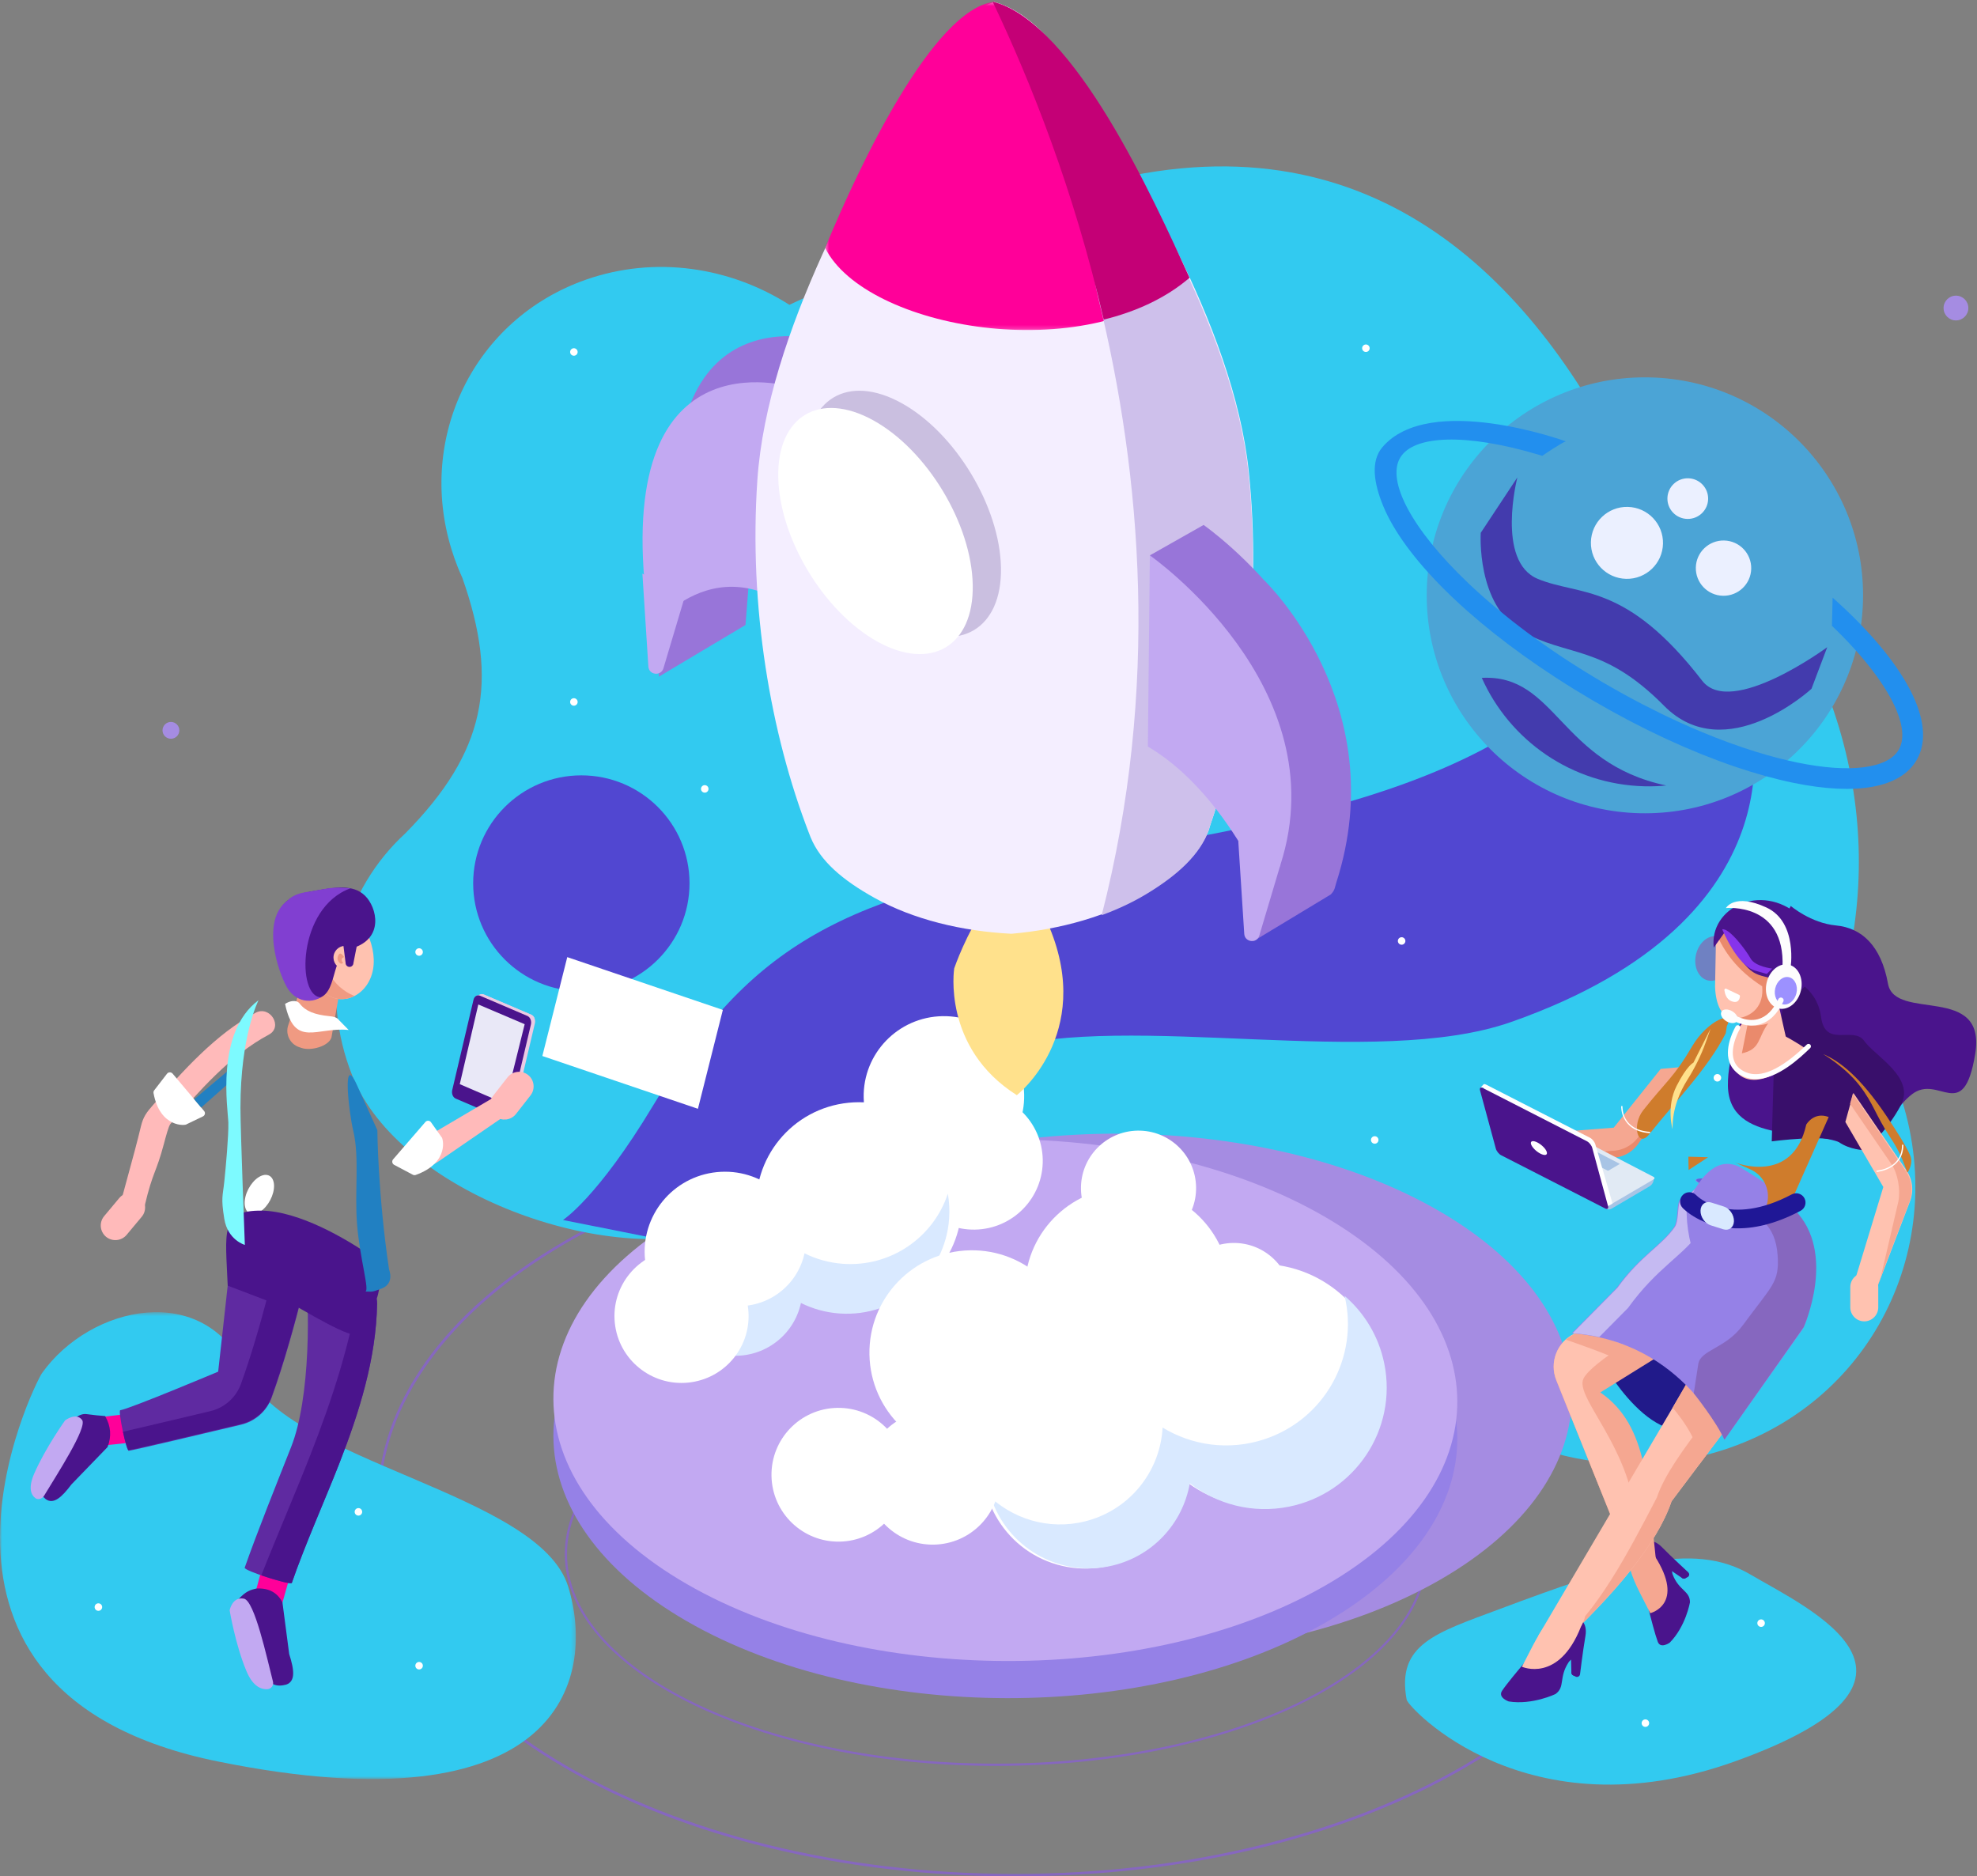 
<svg width="490px" height="465px" viewBox="0 0 490 465" version="1.1" xmlns="http://www.w3.org/2000/svg" xmlns:xlink="http://www.w3.org/1999/xlink">
    <rect x="0" y="0" width="490" height="465" fill="#808080" stroke="none"/>
    <defs>
        <polygon id="path-1" points="0 0.508 142.731 0.508 142.731 116.217 0 116.217"></polygon>
        <path d="M21.232,12.084 C-6.424,28.116 -6.283,54.193 21.547,70.326 L21.547,70.326 C49.378,86.46 94.359,86.542 122.015,70.509 L122.015,70.509 C149.672,54.476 149.53,28.4 121.7,12.266 L121.7,12.266 C107.727,4.166 89.434,0.112 71.177,0.112 L71.177,0.112 C53.072,0.113 35.003,4.1 21.232,12.084" id="path-3"></path>
        <polygon id="path-5" points="2.224 17.409 0.197 121.636 54.579 96.177 52.82 0.152"></polygon>
        <path d="M43.73,29.944 C79.616,30.647 78.55,6.039 78.55,6.039 L78.55,6.039 L0.425,0.199 C0.425,0.199 7.844,29.241 43.73,29.944" id="path-7"></path>
        <path d="M0.111,10.761 C0.276,19.807 6.843,30.714 14.779,35.121 L14.779,35.121 C22.715,39.529 29.014,35.768 28.849,26.721 L28.849,26.721 C28.684,17.674 22.117,6.768 14.182,2.36 L14.182,2.36 C11.927,1.109 9.806,0.516 7.927,0.516 L7.927,0.516 C3.189,0.516 -0.007,4.284 0.111,10.761" id="path-9"></path>
        <polygon id="path-11" points="0.514 0.449 90.636 0.449 90.636 81.794 0.514 81.794"></polygon>
        <path d="M0.051,21.629 C16.476,15.576 15.842,0.98 15.842,0.98 L15.842,0.98 L5.648,0.221 C4.085,7.305 2.235,14.444 0.051,21.629" id="path-13"></path>
        <path d="M0.255,44.172 C-0.334,69.11 19.402,89.805 44.337,90.397 L44.337,90.397 C69.272,90.988 89.964,71.251 90.552,46.314 L90.552,46.314 C91.141,21.377 71.405,0.682 46.47,0.09 L46.47,0.09 C46.104,0.081 45.742,0.077 45.379,0.077 L45.379,0.077 C20.935,0.078 0.835,19.601 0.255,44.172" id="path-15"></path>
        <path d="M13.846,5.477 C9.168,13.368 6.542,17.252 0.827,24.429 L0.827,24.429 C-2.098,28.1 5.493,33.98 8.414,30.313 L8.414,30.313 C14.528,22.634 22.984,14.155 27.444,5.417 L27.444,5.417 L27.721,3.64 C28.713,1.697 26.607,0.583 23.689,0.583 L23.689,0.583 C20.32,0.584 15.867,2.069 13.846,5.477" id="path-17"></path>
        <path d="M10.762,2.934 C9.923,4.733 6.995,10.304 5.973,12.244 L5.973,12.244 C4.906,13.245 0.107,18.177 0.522,25.573 L0.522,25.573 C0.77,30.01 2.954,33.336 4.938,35.477 L4.938,35.477 C5.019,41.032 5.117,46.015 5.219,47.04 L5.219,47.04 C5.219,47.04 15.924,55.459 30.186,47.487 L30.186,47.487 L36.535,30.4 L39.749,25.592 C40.545,25.133 43.304,25.94 43.304,25.94 L43.304,25.94 C43.98,21.265 48.687,20.054 42.241,12.29 L42.241,12.29 C41.265,11.116 25.862,3.084 17.541,1.326 L17.541,1.326 C15.596,0.916 14.357,0.404 13.399,0.404 L13.399,0.404 C12.369,0.404 11.665,0.995 10.762,2.934" id="path-19"></path>
        <path d="M2.254,13.528 C10.236,19.727 10.9,22.227 15.878,31.274 L15.878,31.274 C18.263,35.609 25.625,29.559 23.247,25.237 L23.247,25.237 C17.971,15.649 12.217,6.339 3.196,0.603 L3.196,0.603 C3.111,0.571 3.025,0.556 2.939,0.556 L2.939,0.556 C0.74,0.557 -1.99,10.232 2.254,13.528" id="path-21"></path>
        <path d="M22.504,2.938 C16.418,7.152 8.246,16.112 2.612,21.284 L2.612,21.284 C0.638,22.748 -0.095,25.075 1.101,26.077 L1.101,26.077 L4.551,30.336 C5.538,31.164 8.324,29.21 9.843,27.859 L9.843,27.859 L18.071,20.61 C19.97,39.215 16.703,45.267 17.347,52.793 L17.347,52.793 C17.651,56.351 19.095,59.69 22.354,61.132 L22.354,61.132 C29.856,64.451 43.172,70.268 47.253,71.562 L47.253,71.562 C54.481,74.694 57.89,70.975 57.89,70.975 L57.89,70.975 C59.355,70.041 57.491,63.304 57.491,63.304 L57.491,63.304 C54.908,45.08 55.557,37.708 55.234,22.787 L55.234,22.787 C55.284,22.325 52.413,9.682 52.413,9.682 L52.413,9.682 C49.133,7.924 42.444,5.112 38.795,3.097 L38.795,3.097 C35.891,1.493 32.552,0.444 29.442,0.445 L29.442,0.445 C26.839,0.445 24.396,1.179 22.504,2.938" id="path-23"></path>
        <path d="M3.844,0.941 C1.352,2.251 -1.679,7.335 1.561,12.449 L1.561,12.449 L13.455,31.873 L21.747,26.037 L8.039,2.749 C6.88,0.887 5.856,0.409 5.11,0.409 L5.11,0.409 C4.322,0.409 3.844,0.941 3.844,0.941" id="path-25"></path>
        <path d="M27.843,1.304 C25.572,2.055 22.757,2.806 19.202,1.797 L19.202,1.797 C16.881,1.139 14.781,1.655 13.088,2.17 L13.088,2.17 C11.804,2.561 10.754,2.952 10.02,2.831 L10.02,2.831 C7.132,2.354 8.459,2.329 6.155,1.534 L6.155,1.534 C3.14,0.495 0.897,2.282 0.897,2.282 L0.897,2.282 L0.364,4.332 L29.993,14.717 L33.532,1.079 C32.97,0.529 32.348,0.323 31.65,0.323 L31.65,0.323 C30.577,0.323 29.326,0.813 27.843,1.304" id="path-27"></path>
    </defs>
    <g id="Welcome" stroke="none" stroke-width="1" fill="none" fill-rule="evenodd">
        <g id="Home" transform="translate(-815, -1678)">
            <g id="Group-399" transform="translate(815, 1678)">
                <g id="Group-38" transform="translate(0, 41)">
                    <path d="M251.513,240.227 C164.739,240.227 94.143,281.312 94.143,331.811 C94.143,382.311 164.739,423.395 251.513,423.395 C338.287,423.395 408.882,382.311 408.882,331.811 C408.882,281.312 338.287,240.227 251.513,240.227 M251.513,424 C209.345,424 169.696,414.428 139.869,397.046 C109.993,379.634 93.538,356.467 93.538,331.811 C93.538,307.155 109.993,283.988 139.869,266.576 C169.696,249.195 209.344,239.622 251.513,239.622 C293.681,239.622 333.33,249.195 363.156,266.576 C393.033,283.988 409.487,307.155 409.487,331.811 C409.487,356.467 393.033,379.634 363.156,397.046 C333.33,414.428 293.681,424 251.513,424" id="Fill-1" fill="#8667BF"></path>
                    <path d="M246.868,292.16 C188.238,292.16 140.539,315.467 140.539,344.115 C140.539,372.763 188.238,396.069 246.868,396.069 C305.499,396.069 353.198,372.763 353.198,344.115 C353.198,315.467 305.499,292.16 246.868,292.16 M246.868,396.623 C187.933,396.623 139.985,373.069 139.985,344.115 C139.985,315.161 187.933,291.606 246.868,291.606 C305.804,291.606 353.752,315.161 353.752,344.115 C353.752,373.069 305.804,396.623 246.868,396.623" id="Fill-3" fill="#8667BF"></path>
                    <path d="M469.585,226.581 C467.851,222.208 465.735,218.083 463.298,214.219 L459.031,192.018 L459.029,192.018 C462.562,171.846 460.648,150.274 452.358,129.38 C441.81,102.793 422.687,81.717 399.423,68.212 C374.674,22.198 332.352,-16.568 261.449,7.71 C237.337,15.967 215.015,25.414 195.652,34.54 C180.974,25.177 162.438,22.289 145.243,28.302 C117.534,37.991 103.293,67.296 111.92,95.192 C112.361,96.617 112.859,98.04 113.421,99.455 C113.789,100.382 114.178,101.294 114.589,102.193 C123.688,128.02 120.383,145.3 100.488,165.494 C99.515,166.386 98.58,167.31 97.683,168.266 C97.677,168.271 97.673,168.276 97.668,168.281 L97.667,168.281 L97.668,168.282 C83.878,182.979 79.133,204.949 87.305,225.548 C98.856,254.66 150.854,273.47 179.979,263.286 C179.979,263.286 192.86,277.253 245.936,241.754 C246.809,241.17 238.265,220.84 239.164,220.277 C259.779,257.587 298.39,281.242 339.356,283.968 C357.204,314.583 395.025,329.572 428.807,317.76 C466.13,304.709 484.387,263.886 469.585,226.581" id="Fill-5" fill="#32CAF0"></path>
                    <path d="M74.799,218.723 L74.138,218.504 C71.905,217.761 70.686,215.327 71.429,213.094 L75.617,200.51 C76.359,198.277 78.794,197.059 81.027,197.801 L81.688,198.021 C83.921,198.764 85.14,201.197 84.398,203.429 L82.152,216.114 C81.409,218.346 77.032,219.466 74.799,218.723" id="Fill-7" fill="#F09A82"></path>
                    <path d="M84.73,201.212 C84.292,207.795 80.06,210.536 75.276,207.335 C70.492,204.133 69.344,195.92 69.781,189.336 C70.219,182.753 72.078,180.293 76.862,183.495 C81.645,186.696 85.168,194.628 84.73,201.212" id="Fill-9" fill="#F09A82"></path>
                    <path d="M92.464,199.206 C91.322,205.704 84.8,208.702 80.388,205.005 C75.976,201.309 73.325,193.044 74.468,186.546 C75.61,180.047 80.113,177.776 84.525,181.473 C88.937,185.169 93.607,192.708 92.464,199.206" id="Fill-11" fill="#FFC2B0"></path>
                    <path d="M87.856,205.829 C85.488,207.037 82.658,206.907 80.387,205.005 C75.976,201.309 73.325,193.044 74.468,186.546 C75.61,180.048 74.072,179.319 78.219,183.309 C79.312,184.36 76.473,201.219 87.856,205.829" id="Fill-13" fill="#F09A82"></path>
                    <path d="M70.678,201.81 C70.678,201.81 72.736,207.02 78.053,206.539 C84.18,205.985 81.389,195.739 87.305,193.984 C95.303,191.611 93.428,183.851 90.468,180.971 C87.508,178.091 83.1,178.855 77.664,179.826 C71.914,180.854 64.532,182.565 70.678,201.81" id="Fill-15" fill="#4A148C"></path>
                    <path d="M88.421,196.806 C88.144,198.386 86.637,199.441 85.056,199.164 C83.476,198.886 82.42,197.38 82.698,195.8 C82.976,194.221 84.482,193.164 86.063,193.442 C87.643,193.72 88.699,195.226 88.421,196.806" id="Fill-17" fill="#FFC2B0"></path>
                    <path d="M86.616,198.621 L86.616,198.621 C86.083,198.613 85.652,198.172 85.66,197.639 L84.856,191.293 C84.863,190.76 86.179,191.269 86.712,191.275 C87.245,191.283 88.81,191.028 88.803,191.561 L87.598,197.664 C87.591,198.197 87.149,198.627 86.616,198.621" id="Fill-19" fill="#4A148C"></path>
                    <path d="M79.583,206.129 C77.876,207.172 75.734,207.323 73.953,206.411 C72.963,205.904 71.961,205.089 71.189,203.785 C68.897,199.914 64.58,186.912 71.327,182.143 C71.327,182.143 72.525,180.396 76.713,179.972 C76.713,179.972 78.541,179.619 80.841,179.229 C82.172,179.004 83.527,178.933 84.873,179.018 L86.864,179.143 C73.607,183.922 73.512,206.239 79.583,206.129" id="Fill-21" fill="#813FD1"></path>
                    <path d="M85.271,196.185 C85.271,196.185 84.565,196.41 84.678,196.954 C84.791,197.498 85.067,197.559 85.067,197.559 C85.067,197.559 84.69,198.098 84.2,197.641 C83.709,197.184 83.37,196.39 83.997,195.522 C84.506,194.818 85.271,196.185 85.271,196.185" id="Fill-23" fill="#F09A82"></path>
                    <g id="Group-27" transform="translate(0, 283.675)">
                        <mask id="mask-2" fill="white">
                            <use xlink:href="#path-1"></use>
                        </mask>
                        <g id="Clip-26"></g>
                        <path d="M10.388,15.65 C8.75,17.956 -30.164,94.813 54.053,111.864 C138.27,128.917 147.955,91.958 140.841,68.574 C133.726,45.189 71.118,37.806 60.96,15.228 C50.802,-7.35 22.451,-1.329 10.388,15.65" id="Fill-25" fill="#32CAF0" mask="url(#mask-2)"></path>
                    </g>
                    <path d="M348.641,380.23 C348.99,382.099 378.369,414.033 430,395.507 C486.83,375.115 448.281,357.713 433.841,349.193 C419.4,340.671 400.676,346.917 371.665,357.765 C355.858,363.675 346.067,366.462 348.641,380.23" id="Fill-28" fill="#32CAF0"></path>
                    <path d="M357.02,350.445 C313.412,375.612 242.486,375.485 198.603,350.159 C154.72,324.833 154.498,283.901 198.106,258.733 C241.714,233.566 312.64,233.693 356.524,259.019 C400.406,284.345 400.629,325.278 357.02,350.445" id="Fill-30" fill="#A58CE2"></path>
                    <path d="M328.633,361.045 C285.025,386.213 214.098,386.084 170.215,360.759 C126.333,335.434 126.11,294.5 169.719,269.333 C213.327,244.165 284.253,244.294 328.136,269.619 C372.018,294.945 372.241,335.878 328.633,361.045" id="Fill-32" fill="#9581E7"></path>
                    <path d="M139.535,261.34 C139.535,261.34 148.119,255.833 161.855,233.001 C185.972,192.917 209.237,180.389 269.679,170.955 C335.637,160.66 391.966,147.882 411.462,97.652 C411.462,97.652 429.209,115.206 433.653,137.088 C433.653,137.088 448.27,186.392 374.503,212.282 C340.805,224.108 280.241,209.584 247.204,219.08 C176.935,239.28 187.54,270.901 187.54,270.901 L139.535,261.34 Z" id="Fill-34" fill="#5147D1"></path>
                    <path d="M328.633,351.841 C285.025,377.009 214.098,376.881 170.215,351.555 C126.333,326.229 126.11,285.297 169.719,260.129 C213.327,234.962 284.253,235.09 328.136,260.415 C372.018,285.74 372.241,326.674 328.633,351.841" id="Fill-36" fill="#C2A9F2"></path>
                </g>
                <g id="Group-41" transform="translate(180, 302)">
                    <mask id="mask-4" fill="white">
                        <use xlink:href="#path-3"></use>
                    </mask>
                    <g id="Clip-40"></g>
                    <path d="M21.232,12.084 C-6.424,28.116 -6.283,54.193 21.547,70.326 L21.547,70.326 C49.378,86.46 94.359,86.542 122.015,70.509 L122.015,70.509 C149.672,54.476 149.53,28.4 121.7,12.266 L121.7,12.266 C107.727,4.166 89.434,0.112 71.177,0.112 L71.177,0.112 C53.072,0.113 35.003,4.1 21.232,12.084" id="Fill-39" mask="url(#mask-4)"></path>
                </g>
                <g id="Group-66" transform="translate(152, 121)">
                    <path d="M97.991,148.252 C98.135,156.116 91.856,162.607 83.967,162.751 C76.076,162.895 69.563,156.637 69.418,148.774 C69.274,140.911 75.553,134.42 83.443,134.276 C91.333,134.132 97.847,140.39 97.991,148.252" id="Fill-42" fill="#FFFFFF"></path>
                    <path d="M106.444,166.371 C106.617,175.783 99.102,183.551 89.658,183.723 C80.215,183.896 72.419,176.406 72.247,166.995 C72.074,157.584 79.589,149.815 89.032,149.643 C98.476,149.471 106.271,156.96 106.444,166.371" id="Fill-44" fill="#FFFFFF"></path>
                    <path d="M101.839,150.283 C102.04,161.228 93.298,170.264 82.315,170.465 C71.332,170.665 62.264,161.954 62.063,151.008 C61.862,140.062 70.604,131.026 81.586,130.826 C92.57,130.626 101.637,139.336 101.839,150.283" id="Fill-46" fill="#FFFFFF"></path>
                    <path d="M86.179,174.956 C87.59,188.887 77.404,201.32 63.426,202.727 C49.448,204.135 36.972,193.983 35.56,180.052 C34.147,166.122 44.334,153.689 58.312,152.282 C72.29,150.875 84.766,161.026 86.179,174.956" id="Fill-48" fill="#FFFFFF"></path>
                    <path d="M152.629,204.691 C152.83,215.637 144.089,224.672 133.106,224.873 C122.122,225.074 113.055,216.362 112.854,205.416 C112.653,194.47 121.394,185.435 132.378,185.235 C143.361,185.034 152.428,193.745 152.629,204.691" id="Fill-50" fill="#FFFFFF"></path>
                    <path d="M47.456,187.206 C48.56,198.098 40.595,207.82 29.665,208.921 C18.736,210.021 8.98,202.083 7.875,191.191 C6.772,180.299 14.737,170.576 25.667,169.476 C36.596,168.376 46.352,176.313 47.456,187.206" id="Fill-52" fill="#FFFFFF"></path>
                    <path d="M190.009,216.344 C193.326,232.63 182.766,248.511 166.424,251.816 C150.082,255.121 134.146,244.598 130.83,228.311 C127.514,212.025 138.074,196.144 154.416,192.84 C170.758,189.535 186.693,200.059 190.009,216.344" id="Fill-54" fill="#FFFFFF"></path>
                    <path d="M142.048,246.958 C139.505,260.728 126.242,269.835 112.425,267.301 C98.608,264.767 89.469,251.549 92.012,237.78 C94.555,224.01 107.818,214.902 121.635,217.437 C135.452,219.971 144.591,233.188 142.048,246.958" id="Fill-56" fill="#FFFFFF"></path>
                    <path d="M181.257,200.144 C184.879,215.234 176.327,230.811 161.269,235.714 C152.528,238.56 143.428,237.207 136.15,232.779 C135.607,242.932 128.928,252.185 118.648,255.532 C109.643,258.464 100.185,256.11 93.638,250.19 C97.582,262.274 110.078,269.753 122.874,267.165 C133.473,265.022 141.177,256.599 142.893,246.576 C149.609,251.811 158.493,254.2 167.504,252.377 C183.846,249.073 194.406,233.191 191.09,216.906 C189.709,210.122 186.134,204.345 181.257,200.144" id="Fill-58" fill="#D9E9FF"></path>
                    <path d="M56.937,192.197 C53.509,191.953 50.29,191.038 47.396,189.597 C45.69,197.545 38.33,203.232 29.964,202.636 C22.99,202.139 14.924,196.813 12.91,190.563 C12.006,192.411 12.564,195.387 12.407,197.563 C11.753,206.688 19.924,214.293 29.08,214.945 C37.448,215.541 44.807,209.855 46.512,201.907 C49.408,203.348 52.627,204.262 56.055,204.506 C70.068,205.504 82.24,194.992 83.242,181.027 C83.394,178.904 83.275,176.823 82.922,174.818 C79.376,185.612 68.82,193.043 56.937,192.197" id="Fill-60" fill="#D9E9FF"></path>
                    <path d="M33.453,203.493 C34.376,212.595 27.72,220.718 18.587,221.638 C9.454,222.558 1.302,215.925 0.379,206.823 C-0.544,197.721 6.112,189.597 15.245,188.677 C24.379,187.758 32.53,194.391 33.453,203.493" id="Fill-62" fill="#FFFFFF"></path>
                    <polygon id="Fill-64" fill="#9875D9" points="11.269 46.709 32.771 33.887 35.383 0.52 14.543 5.702"></polygon>
                </g>
                <g id="Group-69" transform="translate(221, 210)">
                    <mask id="mask-6" fill="white">
                        <use xlink:href="#path-5"></use>
                    </mask>
                    <g id="Clip-68"></g>
                    <polygon id="Fill-67" mask="url(#mask-6)" points="2.224 17.409 0.197 121.636 54.579 96.177 52.82 0.152"></polygon>
                </g>
                <g id="Group-74" transform="translate(167, 83)">
                    <path d="M69.501,156.98 C69.501,156.98 66.413,176.615 85.019,188.409 C85.019,188.409 104.14,173.476 93.136,146.864 C82.132,120.252 69.501,156.98 69.501,156.98" id="Fill-70" fill="#FFE18C"></path>
                    <path d="M32.621,53.342 C21.652,48.12 12.751,52.518 7.553,56.641 C5.164,58.535 1.464,54.537 1.044,49.717 C-4.432,-13.085 39.05,1.853 39.05,1.853 L32.621,53.342 Z" id="Fill-72" fill="#9875D9"></path>
                </g>
                <g id="Group-77" transform="translate(207, 212)">
                    <mask id="mask-8" fill="white">
                        <use xlink:href="#path-7"></use>
                    </mask>
                    <g id="Clip-76"></g>
                    <path d="M43.73,29.944 C79.616,30.647 78.55,6.039 78.55,6.039 L78.55,6.039 L0.425,0.199 C0.425,0.199 7.844,29.241 43.73,29.944" id="Fill-75" mask="url(#mask-8)"></path>
                </g>
                <g id="Group-86" transform="translate(159, 0)">
                    <path d="M32.345,147.803 C21.365,142.578 12.454,146.979 7.249,151.104 C4.857,152.999 1.153,148.998 0.732,144.176 C-4.749,81.339 38.782,96.286 38.782,96.286 L32.345,147.803 Z" id="Fill-78" fill="#C2A9F2"></path>
                    <path d="M150.503,116.745 C146.7,80.441 120.841,39.193 105.736,15.948 C101.018,8.688 94.615,2.47 87.461,0.487 C80.386,2.732 74.214,9.179 69.765,16.608 C55.518,40.391 31.184,82.559 28.711,118.978 C26.576,150.428 31.974,181.799 41.507,206.471 L41.909,207.495 C44.308,213.37 49.766,218.091 57.827,222.558 C67.384,227.853 79.373,230.785 91.682,231.407 C103.96,230.335 115.833,226.965 125.191,221.322 C133.084,216.563 138.472,211.505 140.655,205.547 L140.913,204.648 C149.537,179.643 153.785,148.095 150.503,116.745" id="Fill-80" fill="#F4EEFF"></path>
                    <path d="M89.093,140.686 C89.37,155.826 78.804,162.119 65.492,154.744 C52.181,147.367 41.166,129.115 40.889,113.976 C40.612,98.836 51.179,92.542 64.49,99.918 C77.801,107.294 88.816,125.546 89.093,140.686" id="Fill-82" fill="#CABFE0"></path>
                    <path d="M82.094,144.959 C82.37,160.099 71.803,166.392 58.493,159.016 C45.181,151.641 34.166,133.388 33.889,118.249 C33.612,103.109 44.179,96.815 57.49,104.191 C70.801,111.567 81.817,129.819 82.094,144.959" id="Fill-84" fill="#FFFFFF"></path>
                </g>
                <g id="Group-89" transform="translate(201, 112)">
                    <mask id="mask-10" fill="white">
                        <use xlink:href="#path-9"></use>
                    </mask>
                    <g id="Clip-88"></g>
                    <path d="M0.111,10.761 C0.276,19.807 6.843,30.714 14.779,35.121 L14.779,35.121 C22.715,39.529 29.014,35.768 28.849,26.721 L28.849,26.721 C28.684,17.674 22.117,6.768 14.182,2.36 L14.182,2.36 C11.927,1.109 9.806,0.516 7.927,0.516 L7.927,0.516 C3.189,0.516 -0.007,4.284 0.111,10.761" id="Fill-87" mask="url(#mask-10)"></path>
                </g>
                <g id="Group-92" transform="translate(204, 0)">
                    <mask id="mask-12" fill="white">
                        <use xlink:href="#path-11"></use>
                    </mask>
                    <g id="Clip-91"></g>
                    <path d="M90.636,69.177 C81.133,48.425 69.081,29.282 60.499,15.993 C55.785,8.694 49.388,2.444 42.241,0.449 C27.291,2.608 9.27,40.251 0.514,61.438 C10.459,81.491 65.061,91.319 90.636,69.177" id="Fill-90" fill="#FF0099" mask="url(#mask-12)"></path>
                </g>
                <g id="Group-95" transform="translate(271, 217)">
                    <mask id="mask-14" fill="white">
                        <use xlink:href="#path-13"></use>
                    </mask>
                    <g id="Clip-94"></g>
                    <path d="M0.051,21.629 C16.476,15.576 15.842,0.98 15.842,0.98 L15.842,0.98 L5.648,0.221 C4.085,7.305 2.235,14.444 0.051,21.629" id="Fill-93" mask="url(#mask-14)"></path>
                </g>
                <g id="Group-124" transform="translate(159, 0)">
                    <path d="M114.054,226.8 C117.971,225.363 121.67,223.643 125.035,221.62 C132.949,216.861 138.352,211.804 140.541,205.847 L140.8,204.947 C149.447,179.945 153.706,148.401 150.415,117.053 C148.524,99.055 141.197,79.841 132.443,62.209 C123.541,44.28 106.036,44.55 113.305,74.244 C123.92,117.604 128.466,170.626 114.054,226.8" id="Fill-96" fill="#CEC0EB"></path>
                    <path d="M114.557,79.205 C122.58,77.235 129.966,73.868 135.829,68.837 C126.712,48.871 107.371,5.929 87.262,0.484 C87.204,0.502 87.149,0.525 87.092,0.544 C96.432,20.171 107.223,47.207 114.557,79.205" id="Fill-98" fill="#C40076"></path>
                    <path d="M139.313,130.094 L125.991,137.633 L138.886,171.182 L138.821,177.477 C139.962,178.149 141.062,178.884 142.14,179.648 L156.311,216.516 L169.671,208.859 C170.569,208.596 171.307,207.917 171.676,206.775 C185.921,162.547 139.313,130.094 139.313,130.094" id="Fill-100" fill="#9875D9"></path>
                    <path d="M154.384,143.875 L130.599,159.005 C151.062,175.123 161.897,186.98 151.725,233.204 L170.088,222.116 L170.808,221.676 C171.887,220.626 171.835,219.874 172.203,218.733 C186.449,174.505 154.384,143.875 154.384,143.875" id="Fill-102" fill="#9875D9"></path>
                    <path d="M125.499,185.016 C137.456,192.05 145.972,204.606 150.732,213.173 C152.919,217.109 157.261,217.707 158.353,214.314 C172.599,170.086 125.99,137.633 125.99,137.633 L125.499,185.016 Z" id="Fill-104" fill="#C2A9F2"></path>
                    <path d="M147.907,208.392 L149.387,231.424 C149.524,233.55 152.515,233.887 153.124,231.847 L158.353,214.313 L147.907,208.392 Z" id="Fill-106" fill="#C2A9F2"></path>
                    <path d="M0.218,142.152 L1.698,165.184 C1.835,167.309 4.826,167.647 5.434,165.607 L10.664,148.073 L0.218,142.152 Z" id="Fill-108" fill="#C2A9F2"></path>
                    <path d="M145.807,319.09 C146.064,333.101 134.902,344.666 120.875,344.923 C106.849,345.18 95.27,334.029 95.014,320.02 C94.757,306.009 105.919,294.444 119.945,294.187 C133.972,293.931 145.55,305.081 145.807,319.09" id="Fill-110" fill="#FFFFFF"></path>
                    <path d="M88.767,365.912 C88.935,375.066 81.642,382.622 72.477,382.79 C63.312,382.958 55.747,375.672 55.579,366.518 C55.412,357.364 62.705,349.808 71.869,349.64 C81.034,349.472 88.6,356.758 88.767,365.912" id="Fill-112" fill="#FFFFFF"></path>
                    <path d="M65.401,365.17 C65.568,374.324 58.275,381.881 49.11,382.048 C39.946,382.216 32.38,374.931 32.213,365.777 C32.045,356.623 39.338,349.067 48.503,348.898 C57.668,348.731 65.233,356.016 65.401,365.17" id="Fill-114" fill="#FFFFFF"></path>
                    <path d="M137.449,294.181 C137.593,302.05 131.323,308.546 123.445,308.691 C115.566,308.835 109.062,302.572 108.918,294.702 C108.774,286.833 115.044,280.336 122.922,280.193 C130.801,280.048 137.305,286.312 137.449,294.181" id="Fill-116" fill="#FFFFFF"></path>
                    <path d="M161.092,322.019 C161.236,329.888 154.966,336.385 147.088,336.529 C139.209,336.673 132.706,330.41 132.561,322.541 C132.417,314.671 138.687,308.175 146.566,308.031 C154.444,307.887 160.948,314.15 161.092,322.019" id="Fill-118" fill="#FFFFFF"></path>
                    <path d="M107.285,334.755 C107.542,348.764 96.379,360.33 82.353,360.587 C68.327,360.843 56.748,349.693 56.491,335.683 C56.234,321.673 67.397,310.107 81.423,309.851 C95.45,309.595 107.028,320.744 107.285,334.755" id="Fill-120" fill="#FFFFFF"></path>
                    <path d="M302.746,148.812 C302.04,178.638 277.265,202.242 247.408,201.535 C217.552,200.828 193.92,176.076 194.626,146.251 C195.331,116.426 220.106,92.82 249.963,93.528 C279.82,94.235 303.451,118.987 302.746,148.812" id="Fill-122" fill="#4BA4D6"></path>
                </g>
                <g id="Group-127" transform="translate(363, 104)">
                    <mask id="mask-16" fill="white">
                        <use xlink:href="#path-15"></use>
                    </mask>
                    <g id="Clip-126"></g>
                    <path d="M0.255,44.172 C-0.334,69.11 19.402,89.805 44.337,90.397 L44.337,90.397 C69.272,90.988 89.964,71.251 90.552,46.314 L90.552,46.314 C91.141,21.377 71.405,0.682 46.47,0.09 L46.47,0.09 C46.104,0.081 45.742,0.077 45.379,0.077 L45.379,0.077 C20.935,0.078 0.835,19.601 0.255,44.172" id="Fill-125" mask="url(#mask-16)"></path>
                </g>
                <g id="Group-174" transform="translate(23, 85)">
                    <path d="M344.263,82.992 C351.17,98.473 366.543,109.433 384.65,109.861 C386.453,109.904 388.231,109.829 389.984,109.666 C363.488,104.069 362.75,82.017 344.263,82.992" id="Fill-128" fill="#433BAD"></path>
                    <path d="M389.174,49.746 C389.058,54.668 384.963,58.565 380.029,58.448 C375.094,58.331 371.189,54.246 371.305,49.323 C371.422,44.399 375.517,40.503 380.451,40.62 C385.385,40.737 389.291,44.823 389.174,49.746" id="Fill-130" fill="#EBF0FF"></path>
                    <path d="M400.362,38.684 C400.297,41.464 397.983,43.665 395.197,43.599 C392.41,43.533 390.204,41.226 390.27,38.445 C390.336,35.665 392.648,33.463 395.435,33.53 C398.223,33.596 400.428,35.904 400.362,38.684" id="Fill-132" fill="#EBF0FF"></path>
                    <path d="M411.039,55.958 C410.95,59.739 407.804,62.732 404.014,62.643 C400.223,62.553 397.223,59.415 397.312,55.633 C397.402,51.852 400.547,48.859 404.338,48.948 C408.128,49.038 411.128,52.176 411.039,55.958" id="Fill-134" fill="#EBF0FF"></path>
                    <path d="M344.003,47.045 C344.003,47.045 342.845,64.823 354.12,71.378 C365.394,77.932 374.178,74.475 389.441,89.908 C404.705,105.34 425.975,85.7 425.975,85.7 L429.88,75.387 C429.88,75.387 406.046,92.967 398.888,83.699 C379.933,59.152 368.565,62.782 358.142,58.46 C347.719,54.138 353.078,33.317 353.078,33.317 L344.003,47.045 Z" id="Fill-136" fill="#433BAD"></path>
                    <path d="M365.094,24.382 C365.094,24.382 331.258,12.054 319.599,25.858 C316.674,29.321 317.499,34.76 319.839,40.424 C324.991,52.891 340.524,68.583 362.643,82.949 C362.721,82.999 362.799,83.049 362.877,83.099 C364.246,83.986 365.636,84.869 367.055,85.744 C367.157,85.806 367.261,85.869 367.362,85.931 C368.795,86.813 370.249,87.689 371.729,88.557 C373.082,89.349 374.437,90.117 375.792,90.873 C376.163,91.081 376.534,91.284 376.906,91.488 C378.004,92.093 379.102,92.686 380.199,93.266 C380.482,93.415 380.765,93.569 381.048,93.717 C382.419,94.433 383.788,95.131 385.154,95.808 C385.364,95.912 385.574,96.012 385.784,96.115 C386.976,96.701 388.165,97.27 389.351,97.825 C389.638,97.959 389.924,98.093 390.209,98.225 C392.994,99.51 395.755,100.707 398.484,101.81 C398.677,101.888 398.868,101.964 399.061,102.041 C400.337,102.551 401.605,103.042 402.864,103.511 C402.967,103.549 403.071,103.589 403.174,103.627 C404.582,104.149 405.98,104.644 407.362,105.11 C412.281,106.769 417.027,108.082 421.503,109.001 C437.163,112.218 447.996,110.234 452.008,103.415 C457.433,94.196 448.947,78.889 431.216,63.107 L431.051,70.092 C439.186,77.899 444.651,85.212 447.07,91.067 C448.746,95.126 448.961,98.487 447.585,100.824 C444.853,105.467 435.49,106.649 422.537,103.989 C419.254,103.315 415.813,102.412 412.262,101.315 C407.853,99.952 403.266,98.276 398.577,96.318 C398.481,96.278 398.385,96.237 398.289,96.196 C396.801,95.572 395.304,94.921 393.798,94.241 C393.759,94.224 393.721,94.208 393.683,94.19 C392.196,93.518 390.702,92.814 389.203,92.09 C388.965,91.974 388.727,91.857 388.489,91.741 C387.073,91.049 385.654,90.339 384.23,89.602 C384.156,89.564 384.082,89.528 384.008,89.489 C382.561,88.738 381.112,87.959 379.663,87.163 C379.333,86.982 379.003,86.799 378.673,86.616 C377.223,85.811 375.774,84.991 374.326,84.143 C372.802,83.251 371.32,82.35 369.857,81.445 C369.495,81.222 369.136,80.998 368.778,80.774 C367.334,79.87 365.911,78.963 364.529,78.052 C364.521,78.046 364.513,78.041 364.505,78.036 C363.123,77.123 361.783,76.206 360.464,75.288 C360.144,75.067 359.827,74.844 359.512,74.623 C358.202,73.699 356.912,72.775 355.667,71.85 L355.665,71.849 C354.415,70.922 353.211,69.995 352.029,69.069 C351.754,68.854 351.48,68.638 351.208,68.423 C348.866,66.566 346.659,64.717 344.591,62.885 C344.36,62.681 344.131,62.476 343.903,62.273 C342.881,61.355 341.881,60.44 340.929,59.534 L340.929,59.534 C326.892,46.171 320.634,34.208 324.022,28.449 C327.343,22.806 340.386,22.327 358.345,27.685 C358.645,27.775 358.948,27.867 359.251,27.96 C359.251,27.96 363.955,24.736 365.094,24.382" id="Fill-138" fill="#228FEE"></path>
                    <path d="M147.898,133.894 C147.898,148.665 135.894,160.641 121.087,160.641 C106.28,160.641 94.276,148.665 94.276,133.894 C94.276,119.123 106.28,107.148 121.087,107.148 C135.894,107.148 147.898,119.123 147.898,133.894" id="Fill-140" fill="#5147D1"></path>
                    <path d="M403.587,182.101 C403.587,182.614 403.169,183.03 402.655,183.03 C402.14,183.03 401.723,182.614 401.723,182.101 C401.723,181.587 402.14,181.171 402.655,181.171 C403.169,181.171 403.587,181.587 403.587,182.101" id="Fill-142" fill="#FFFFFF"></path>
                    <path d="M380.094,236.72 C380.094,237.233 379.677,237.649 379.163,237.649 C378.648,237.649 378.231,237.233 378.231,236.72 C378.231,236.206 378.648,235.791 379.163,235.791 C379.677,235.791 380.094,236.206 380.094,236.72" id="Fill-144" fill="#FFFFFF"></path>
                    <path d="M120.169,88.958 C120.169,89.472 119.752,89.888 119.237,89.888 C118.723,89.888 118.306,89.472 118.306,88.958 C118.306,88.445 118.723,88.029 119.237,88.029 C119.752,88.029 120.169,88.445 120.169,88.958" id="Fill-146" fill="#FFFFFF"></path>
                    <path d="M120.169,2.228 C120.169,2.741 119.752,3.158 119.237,3.158 C118.723,3.158 118.306,2.741 118.306,2.228 C118.306,1.715 118.723,1.299 119.237,1.299 C119.752,1.299 120.169,1.715 120.169,2.228" id="Fill-148" fill="#FFFFFF"></path>
                    <path d="M316.47,1.299 C316.47,1.812 316.053,2.228 315.538,2.228 C315.024,2.228 314.607,1.812 314.607,1.299 C314.607,0.785 315.024,0.369 315.538,0.369 C316.053,0.369 316.47,0.785 316.47,1.299" id="Fill-150" fill="#FFFFFF"></path>
                    <path d="M325.324,148.193 C325.324,148.706 324.907,149.122 324.393,149.122 C323.877,149.122 323.461,148.706 323.461,148.193 C323.461,147.679 323.877,147.263 324.393,147.263 C324.907,147.263 325.324,147.679 325.324,148.193" id="Fill-152" fill="#FFFFFF"></path>
                    <path d="M152.604,110.504 C152.604,111.018 152.188,111.434 151.673,111.434 C151.158,111.434 150.741,111.018 150.741,110.504 C150.741,109.991 151.158,109.575 151.673,109.575 C152.188,109.575 152.604,109.991 152.604,110.504" id="Fill-154" fill="#FFFFFF"></path>
                    <path d="M2.319,313.266 C2.319,313.779 1.902,314.195 1.387,314.195 C0.873,314.195 0.455,313.779 0.455,313.266 C0.455,312.752 0.873,312.336 1.387,312.336 C1.902,312.336 2.319,312.752 2.319,313.266" id="Fill-156" fill="#FFFFFF"></path>
                    <path d="M318.657,197.506 C318.657,198.02 318.24,198.435 317.725,198.435 C317.21,198.435 316.793,198.02 316.793,197.506 C316.793,196.993 317.21,196.577 317.725,196.577 C318.24,196.577 318.657,196.993 318.657,197.506" id="Fill-158" fill="#FFFFFF"></path>
                    <path d="M414.42,317.249 C414.42,317.763 414.003,318.179 413.488,318.179 C412.974,318.179 412.557,317.763 412.557,317.249 C412.557,316.735 412.974,316.319 413.488,316.319 C414.003,316.319 414.42,316.735 414.42,317.249" id="Fill-160" fill="#FFFFFF"></path>
                    <path d="M385.742,342.029 C385.742,342.543 385.325,342.959 384.81,342.959 C384.295,342.959 383.878,342.543 383.878,342.029 C383.878,341.516 384.295,341.1 384.81,341.1 C385.325,341.1 385.742,341.516 385.742,342.029" id="Fill-162" fill="#FFFFFF"></path>
                    <path d="M66.767,289.669 C66.767,290.183 66.35,290.599 65.835,290.599 C65.321,290.599 64.903,290.183 64.903,289.669 C64.903,289.155 65.321,288.739 65.835,288.739 C66.35,288.739 66.767,289.155 66.767,289.669" id="Fill-164" fill="#FFFFFF"></path>
                    <path d="M81.805,327.795 C81.805,328.309 81.388,328.725 80.873,328.725 C80.359,328.725 79.942,328.309 79.942,327.795 C79.942,327.282 80.359,326.866 80.873,326.866 C81.388,326.866 81.805,327.282 81.805,327.795" id="Fill-166" fill="#FFFFFF"></path>
                    <path d="M81.805,150.928 C81.805,151.442 81.388,151.858 80.873,151.858 C80.359,151.858 79.942,151.442 79.942,150.928 C79.942,150.414 80.359,149.998 80.873,149.998 C81.388,149.998 81.805,150.414 81.805,150.928" id="Fill-168" fill="#FFFFFF"></path>
                    <path d="M388.615,179.894 L376.961,194.459 L350.682,196.5 L352.582,201.844 L376.046,201.937 C378.782,201.948 381.345,200.608 382.891,198.356 L396.035,179.215 L388.615,179.894 Z" id="Fill-170" fill="#F5A791"></path>
                    <path d="M383.17,196.625 C381.624,198.876 379.061,200.217 376.326,200.207 L358.861,201.874 L352.811,201.85 L376.275,201.945 C379.011,201.955 381.573,200.614 383.119,198.363 L396.264,179.221 L395.044,179.333 L383.17,196.625 Z" id="Fill-172" fill="#EA8A6C"></path>
                </g>
                <g id="Group-177" transform="translate(400, 251)">
                    <mask id="mask-18" fill="white">
                        <use xlink:href="#path-17"></use>
                    </mask>
                    <g id="Clip-176"></g>
                    <path d="M13.846,5.477 C9.168,13.368 6.542,17.252 0.827,24.429 L0.827,24.429 C-2.098,28.1 5.493,33.98 8.414,30.313 L8.414,30.313 C14.528,22.634 22.984,14.155 27.444,5.417 L27.444,5.417 L27.721,3.64 C28.713,1.697 26.607,0.583 23.689,0.583 L23.689,0.583 C20.32,0.584 15.867,2.069 13.846,5.477" id="Fill-175" mask="url(#mask-18)"></path>
                </g>
                <g id="Group-226" transform="translate(372, 224)">
                    <path d="M55.724,32.075 C51.29,40.839 42.884,49.342 36.805,57.042 C33.902,60.72 32.358,54.834 35.264,51.153 C40.946,43.955 42.798,43.129 47.448,35.215 C51.198,28.835 58.123,26.095 56,30.293 L55.724,32.075 Z" id="Fill-178" fill="#CF7C2C"></path>
                    <path d="M36.861,56.82 L36.849,56.82 C29.618,56.291 29.809,50.287 29.812,50.226 C29.815,50.138 29.889,50.069 29.976,50.069 L29.984,50.069 C30.075,50.073 30.145,50.15 30.141,50.242 C30.131,50.475 29.968,55.985 36.874,56.49 C36.964,56.498 37.033,56.576 37.026,56.667 C37.02,56.754 36.947,56.82 36.861,56.82" id="Fill-180" fill="#FFFFFF"></path>
                    <path d="M46.302,166.824 L45.7,167.146 C45.357,167.33 44.926,167.199 44.742,166.856 C44.558,166.512 44.689,166.081 45.032,165.898 L45.634,165.575 C45.977,165.391 46.409,165.522 46.592,165.865 C46.776,166.208 46.646,166.64 46.302,166.824" id="Fill-182" fill="#4A148C"></path>
                    <path d="M44.944,167.098 L42.292,165.291 C41.97,165.072 41.885,164.629 42.105,164.308 C42.324,163.985 42.766,163.902 43.088,164.121 L45.74,165.927 C46.063,166.147 46.146,166.589 45.927,166.911 C45.709,167.233 45.266,167.317 44.944,167.098" id="Fill-184" fill="#4A148C"></path>
                    <path d="M36.588,157.923 C34.895,157.719 32.374,158.5 32.015,159.594 L34.252,164.663 L34.121,165.1 C34.919,167.58 37.533,179.267 38.881,182.87 C39.567,184.702 41.843,183.085 41.843,183.085 C45.823,179.068 46.859,173.086 46.859,173.086 C46.851,170.205 44.145,170.238 42.587,166.242 C42.324,165.567 42.361,164.422 42.917,164.608 L45.927,166.911 L46.46,165.679 C46.46,165.679 42.434,161.98 39.828,159.338 C38.747,158.241 37.54,157.779 36.588,157.923" id="Fill-186" fill="#4A148C"></path>
                    <path d="M31.258,159.992 L31.558,163.175 C32.75,167.961 34.267,170.282 37.015,175.78 C37.015,175.78 45.87,173.626 38.098,161.578 C34.627,154.289 31.258,159.992 31.258,159.992" id="Fill-188" fill="#F5A791"></path>
                    <path d="M23.534,110.848 C23.534,110.848 36.132,135.558 49.048,129.538 C61.966,123.52 53.838,97.598 53.838,97.598 L23.534,110.848 Z" id="Fill-190" fill="#211A8A"></path>
                    <path d="M49.381,91.716 L18.209,106.603 C13.913,108.655 11.951,113.696 13.73,118.114 L33.371,166.919 L38.718,165.104 C36.331,145.081 36.773,129.422 24.64,121.072 L57.966,100.373 L49.381,91.716 Z" id="Fill-192" fill="#F5A791"></path>
                    <path d="M20.438,117.707 C22.323,113.562 38.053,104.735 38.053,104.735 L35.67,98.17 L18.212,106.508 C13.916,108.56 11.954,113.6 13.732,118.019 L29.106,156.219 C31.735,156.934 34.634,156.033 32.612,146.986 C29.255,131.959 18.553,121.852 20.438,117.707" id="Fill-194" fill="#FFC2B0"></path>
                    <path d="M73.355,106.74 L42.295,148.051 C38.746,158.604 28.256,171.051 13.701,184.606 L9.26,181.394 L37.78,132.988 L63.941,88.468 L73.355,106.74 Z" id="Fill-196" fill="#FFC2B0"></path>
                    <path d="M42.556,124.859 C42.556,124.859 49.75,132.925 49.202,138.865 L53.806,132.742 L56.116,122.885 L46.818,117.455 L42.556,124.859 Z" id="Fill-198" fill="#F5A791"></path>
                    <path d="M16.03,107.973 C16.03,107.973 28.347,112.182 30.014,113.485 C31.682,114.789 33.918,113.059 33.918,113.059 L35.683,111.629 C35.683,111.629 25.342,106.178 18.402,106.418 L16.03,107.973 Z" id="Fill-200" fill="#F5A791"></path>
                    <path d="M73.355,106.74 L42.295,148.051 C38.746,158.604 28.256,171.051 13.701,184.606 L14.418,183.005 C23.866,175.38 31.267,161.337 38.652,147.117 C42.324,136.125 57.393,121.192 69.736,101.968 L73.355,106.74 Z" id="Fill-202" fill="#F5A791"></path>
                    <path d="M45.795,72.731 C45.809,72.668 50.826,68.16 50.816,68.106 C50.816,68.106 43.671,67.529 53.182,70.868 C55.666,71.74 63.581,72.824 65.411,74.951 C69.329,79.503 76.043,78.107 77.367,89.667 C77.971,94.94 76.267,103.674 74.384,105.976 L55.404,132.788 C55.404,132.788 45.508,108.472 17.567,106.42 L28.683,95.178 C34.429,87.199 39.652,84.804 42.933,80.074 C43.862,78.734 43.589,75.254 44.148,73.712 C44.483,72.785 45.656,73.349 45.795,72.731" id="Fill-204" fill="#9581E7"></path>
                    <path d="M51.009,68.086 C51.009,68.086 46.278,67.704 49.642,69.361 C50.42,68.651 51.013,68.104 51.009,68.086" id="Fill-206" fill="#665FDE"></path>
                    <path d="M31.499,100.144 C38.687,90.161 45.222,87.165 49.326,81.248 C50.489,79.571 50.147,75.217 50.847,73.287 C51.267,72.128 52.734,72.833 52.907,72.06 C52.912,72.04 53.353,71.63 53.998,71.041 C53.766,70.975 53.554,70.911 53.375,70.847 C51.605,70.226 50.412,69.74 49.642,69.361 C48.158,70.715 45.997,72.669 45.988,72.71 C45.85,73.328 44.676,72.764 44.341,73.691 C43.783,75.233 44.055,78.714 43.126,80.054 C39.845,84.784 34.622,87.178 28.876,95.158 L17.76,106.399 C20.088,106.57 22.288,106.899 24.371,107.352 L31.499,100.144 Z" id="Fill-208" fill="#C5BAF2"></path>
                    <path d="M77.204,92.512 C75.852,105.891 67.242,106.996 58.736,101.75 C50.23,96.504 45.747,84.993 46.034,74.999 C46.034,74.999 51.271,60.314 59.777,65.56 C68.283,70.807 78.774,76.977 77.204,92.512" id="Fill-210" fill="#9581E7"></path>
                    <path d="M63.145,77.634 C63.145,77.634 68.055,79.049 68.587,87.112 C69.032,93.842 67.32,94.402 59.927,104.457 C55.686,110.224 49.481,110.501 48.92,114.03 C48.36,117.559 47.796,121.284 47.796,121.284 C47.796,121.284 53.453,128.395 55.404,132.788 L75.046,104.893 C75.046,104.893 83.361,86.494 72.78,75.805 L63.145,77.634 Z" id="Fill-212" fill="#8667BF"></path>
                    <path d="M18.534,191.506 L17.891,191.189 C17.523,191.008 17.371,190.56 17.552,190.193 C17.732,189.826 18.18,189.673 18.547,189.854 L19.191,190.171 C19.558,190.352 19.71,190.8 19.53,191.167 C19.35,191.534 18.901,191.687 18.534,191.506" id="Fill-214" fill="#4A148C"></path>
                    <path d="M17.469,190.514 L17.386,187.142 C17.376,186.733 17.703,186.389 18.112,186.38 C18.52,186.369 18.863,186.696 18.872,187.105 L18.955,190.477 C18.965,190.886 18.639,191.23 18.23,191.239 C17.821,191.25 17.479,190.923 17.469,190.514" id="Fill-216" fill="#4A148C"></path>
                    <path d="M20.181,177.758 C19.318,176.187 17.109,174.512 15.956,174.875 L13,179.889 L12.546,180.045 C10.919,182.245 2.549,191.634 0.301,194.991 C-0.843,196.698 1.93,197.652 1.93,197.652 C7.794,198.594 13.532,195.815 13.532,195.815 C15.985,194.045 14.3,191.753 16.756,187.976 C17.171,187.339 18.171,186.669 18.352,187.257 L18.23,191.24 L19.608,190.94 C19.608,190.94 20.299,185.236 20.957,181.392 C21.231,179.798 20.887,178.482 20.181,177.758" id="Fill-218" fill="#4A148C"></path>
                    <path d="M15.152,174.471 L12.619,176.677 C9.266,180.625 8.215,183.342 5.207,189.056 C5.207,189.056 14.312,193.158 19.833,179.144 C23.927,171.715 15.152,174.471 15.152,174.471" id="Fill-220" fill="#FFC2B0"></path>
                    <path d="M71.844,0.517 C71.844,0.517 76.786,4.76 83.065,5.35 C89.343,5.94 94.23,10.28 95.939,19.778 C97.648,29.276 120.463,19.626 117.547,37.235 C114.631,54.844 108.536,41.985 101.851,47.207 C95.166,52.429 93.078,63.824 85.309,59.675 C77.54,55.525 56.525,59.872 56.262,45.082 C56,30.292 71.844,0.517 71.844,0.517" id="Fill-222" fill="#4A148C"></path>
                    <path d="M71.047,18.019 C71.047,18.019 78.312,20.186 79.346,28.011 C80.381,35.835 87.363,30.165 90.051,33.966 C92.74,37.766 102.781,43.014 99.129,49.891 C95.477,56.767 90.152,61.057 90.152,61.057 C90.152,61.057 86.398,60.949 83.696,58.986 C80.994,57.024 67.128,58.851 67.128,58.851 L67.675,39.854 L71.047,18.019 Z" id="Fill-224" fill="#390F6B"></path>
                </g>
                <g id="Group-229" transform="translate(413, 252)">
                    <mask id="mask-20" fill="white">
                        <use xlink:href="#path-19"></use>
                    </mask>
                    <g id="Clip-228"></g>
                    <path d="M10.762,2.934 C9.923,4.733 6.995,10.304 5.973,12.244 L5.973,12.244 C4.906,13.245 0.107,18.177 0.522,25.573 L0.522,25.573 C0.77,30.01 2.954,33.336 4.938,35.477 L4.938,35.477 C5.019,41.032 5.117,46.015 5.219,47.04 L5.219,47.04 C5.219,47.04 15.924,55.459 30.186,47.487 L30.186,47.487 L36.535,30.4 L39.749,25.592 C40.545,25.133 43.304,25.94 43.304,25.94 L43.304,25.94 C43.98,21.265 48.687,20.054 42.241,12.29 L42.241,12.29 C41.265,11.116 25.862,3.084 17.541,1.326 L17.541,1.326 C15.596,0.916 14.357,0.404 13.399,0.404 L13.399,0.404 C12.369,0.404 11.665,0.995 10.762,2.934" id="Fill-227" mask="url(#mask-20)"></path>
                </g>
                <g id="Group-250" transform="translate(420, 223)">
                    <path d="M8.778,15.528 C8.08,18.536 5.629,20.526 3.303,19.976 C0.977,19.424 -0.343,16.539 0.355,13.532 C1.053,10.525 3.505,8.534 5.831,9.085 C8.156,9.636 9.476,12.521 8.778,15.528" id="Fill-230" fill="#6F81C2"></path>
                    <path d="M37.372,55.044 L46.78,71.159 L39.529,94.971 L45.03,96.613 L53.401,74.688 C54.376,72.132 54.036,69.254 52.492,67.003 L39.36,47.857 L37.372,55.044 Z" id="Fill-232" fill="#FFC2B0"></path>
                    <path d="M52.348,67.203 L39.217,48.058 L38.532,50.534 L48.803,65.51 C50.347,67.762 51.072,71.692 50.525,74.706 L46.043,93.961 L44.886,96.814 L53.257,74.889 C54.233,72.333 53.892,69.455 52.348,67.203" id="Fill-234" fill="#F5A791"></path>
                    <path d="M12.118,30.341 C12.118,30.341 4.716,37.632 10.798,43.131 C16.881,48.629 27.838,37.055 27.838,37.055 C22.365,33.367 17.074,30.817 12.118,30.341" id="Fill-236" fill="#FFC2B0"></path>
                    <path d="M15.247,34.763 L12.199,21.288 L20.418,24.184 L22.896,35.187 C23.44,36.984 17.534,41.666 15.247,34.763" id="Fill-238" fill="#FFC2B0"></path>
                    <path d="M12.225,29.95 L9.686,29.488 C6.76,29.294 5.237,25.999 5.077,21.527 L5.332,8.185 C6.037,4.232 10.666,1.353 14.577,2.066 L17.116,2.528 C21.028,3.241 23.652,7.057 22.946,11.01 L20.619,24.059 C19.913,28.012 16.137,30.663 12.225,29.95" id="Fill-240" fill="#FFC2B0"></path>
                    <path d="M12.225,29.95 L9.686,29.488 C14.569,29.153 17.224,26.033 16.754,21.421 C10.511,17.429 7.255,12.794 5.332,8.185 C6.037,4.232 10.666,1.353 14.577,2.066 L17.116,2.528 C21.028,3.241 23.652,7.057 22.946,11.01 L20.619,24.059 C19.913,28.012 16.137,30.663 12.225,29.95" id="Fill-242" fill="#EA8A6C"></path>
                    <path d="M13.109,31.044 C14.204,31.32 17.022,31.124 18.243,30.594 C15.576,34.308 16.4,37.03 11.721,38.042 L13.109,31.044 Z" id="Fill-244" fill="#EA8A6C"></path>
                    <path d="M7.361,8.183 C14.462,20.653 14.745,17.713 21.318,20.188 L20.571,22.214 C19.82,24.255 20.514,22.456 21.623,24.323 L22.867,24.765 C22.867,24.765 39.725,15.991 25.831,3.836 C16.43,-4.39 3.594,1.99 4.757,11.833 L7.361,8.183 Z" id="Fill-246" fill="#4A148C"></path>
                    <path d="M21.959,25.461 C20.625,26.166 19.401,25.557 19.224,24.101 C19.047,22.645 19.984,20.893 21.318,20.188 C22.651,19.483 23.876,20.092 24.053,21.549 C24.23,23.005 23.293,24.757 21.959,25.461" id="Fill-248" fill="#FFC2B0"></path>
                </g>
                <g id="Group-253" transform="translate(450, 261)">
                    <mask id="mask-22" fill="white">
                        <use xlink:href="#path-21"></use>
                    </mask>
                    <g id="Clip-252"></g>
                    <path d="M2.254,13.528 C10.236,19.727 10.9,22.227 15.878,31.274 L15.878,31.274 C18.263,35.609 25.625,29.559 23.247,25.237 L23.247,25.237 C17.971,15.649 12.217,6.339 3.196,0.603 L3.196,0.603 C3.111,0.571 3.025,0.556 2.939,0.556 L2.939,0.556 C0.74,0.557 -1.99,10.232 2.254,13.528" id="Fill-251" mask="url(#mask-22)"></path>
                </g>
                <g id="Group-330" transform="translate(9, 223)">
                    <polygon id="Fill-254" fill="#CF7C2C" points="409.464 63.651 414.345 63.791 409.517 66.955"></polygon>
                    <path d="M428.776,75.937 L428.776,75.937 C430.044,72.343 428.344,68.379 424.865,66.814 L421.056,65.102 C421.056,65.102 435.322,70.801 438.679,55.701 C438.679,55.701 440.541,52.41 444.242,53.821 L435.297,73.962 L428.776,75.937 Z" id="Fill-256" fill="#CF7C2C"></path>
                    <path d="M426.163,44.42 C425.175,44.42 424.194,44.243 423.24,43.837 C421.374,43.043 420.147,41.785 419.594,40.097 C418.33,36.241 421.078,31.548 421.195,31.35 C421.366,31.064 421.736,30.97 422.024,31.139 C422.311,31.309 422.406,31.679 422.236,31.966 C422.21,32.01 419.649,36.391 420.744,39.725 C421.184,41.065 422.184,42.075 423.714,42.726 C427.359,44.275 432.331,42.07 438.497,36.169 L438.824,35.858 C439.067,35.628 439.45,35.64 439.679,35.882 C439.908,36.125 439.897,36.507 439.654,36.735 L439.334,37.04 C437.267,39.019 431.624,44.42 426.163,44.42" id="Fill-258" fill="#FFFFFF"></path>
                    <path d="M442.881,38.236 C442.881,38.236 448.323,41.43 451.861,45.98 C455.399,50.53 455.722,53.157 459.549,58.936 C463.377,64.716 463.507,68.075 463.844,67.473 C463.844,67.473 465.042,65.656 464.646,64.076 C464.646,64.076 464.883,62.938 458.509,53.482 C452.136,44.026 447.124,40.032 442.881,38.236" id="Fill-260" fill="#CF7C2C"></path>
                    <path d="M456.222,67.418 C456.136,67.418 456.064,67.352 456.058,67.265 C456.051,67.175 456.119,67.096 456.21,67.089 C456.462,67.071 462.363,66.57 462.417,60.806 C462.418,60.715 462.491,60.643 462.582,60.643 L462.584,60.643 C462.675,60.643 462.748,60.717 462.747,60.809 C462.69,66.878 456.299,67.413 456.234,67.418 L456.222,67.418 Z" id="Fill-262" fill="#FFFFFF"></path>
                    <path d="M421.053,81.399 C412.722,81.16 408.311,76.636 408.038,76.346 C407.162,75.419 407.206,73.96 408.134,73.086 C409.059,72.216 410.512,72.255 411.388,73.171 C411.742,73.533 419.569,81.225 435.107,72.987 C436.234,72.389 437.631,72.817 438.23,73.941 C438.828,75.067 438.4,76.462 437.273,77.06 C430.819,80.481 425.401,81.524 421.053,81.399" id="Fill-264" fill="#1F1796"></path>
                    <path d="M418.095,81.639 L414.978,80.652 C413.557,80.203 412.431,78.566 412.475,77.016 C412.52,75.467 413.719,74.566 415.14,75.016 L418.259,76.003 C419.679,76.452 420.804,78.089 420.76,79.639 C420.715,81.189 419.516,82.089 418.095,81.639" id="Fill-266" fill="#D9E9FF"></path>
                    <path d="M437.356,22.494 C436.653,25.489 434.182,27.472 431.838,26.923 C429.494,26.374 428.164,23.501 428.867,20.507 C429.571,17.512 432.041,15.53 434.386,16.078 C436.73,16.627 438.06,19.5 437.356,22.494" id="Fill-268" fill="#FDFDFD"></path>
                    <path d="M436.246,23.142 C435.811,24.995 434.282,26.222 432.832,25.882 C431.382,25.543 430.559,23.765 430.994,21.913 C431.429,20.06 432.959,18.833 434.408,19.173 C435.858,19.513 436.682,21.29 436.246,23.142" id="Fill-270" fill="#9C91FF"></path>
                    <path d="M418.761,2.04 C418.761,2.04 433.513,0.509 432.794,16.726 L434.762,17.126 C434.762,17.126 436.722,5.543 428.786,1.885 C420.851,-1.774 418.761,2.04 418.761,2.04" id="Fill-272" fill="#FDFDFD"></path>
                    <path d="M421.563,30.012 C421.156,30.693 419.955,30.725 418.88,30.085 C417.805,29.444 417.265,28.373 417.671,27.692 C418.078,27.012 419.279,26.98 420.354,27.62 C421.429,28.26 421.97,29.331 421.563,30.012" id="Fill-274" fill="#FDFDFD"></path>
                    <path d="M425.129,31.139 C422.192,31.139 419.854,29.505 419.737,29.422 C419.43,29.204 419.359,28.779 419.577,28.472 C419.796,28.166 420.22,28.095 420.528,28.312 C420.582,28.351 423.552,30.398 426.673,29.584 C428.743,29.043 430.461,27.365 431.782,24.595 C431.943,24.256 432.35,24.11 432.69,24.273 C433.03,24.434 433.174,24.84 433.012,25.18 C431.509,28.335 429.488,30.261 427.005,30.904 C426.364,31.07 425.734,31.139 425.129,31.139" id="Fill-276" fill="#FDFDFD"></path>
                    <path d="M405.543,56.811 C405.543,56.811 403.923,51.301 406.53,46.151 C409.136,41.002 410.71,40.359 410.71,40.359 L414.968,31.945 L413.763,35.324 C412.596,38.597 411.037,41.712 409.184,44.652 C407.466,47.381 405.462,51.681 405.543,56.811" id="Fill-278" fill="#FFE18C"></path>
                    <path d="M418.828,22.02 L422.04,23.549 C422.173,23.613 422.259,23.77 422.243,23.937 C422.187,24.532 421.864,25.795 420.114,25.106 C418.888,24.623 418.51,23.242 418.394,22.423 C418.353,22.134 418.597,21.91 418.828,22.02" id="Fill-280" fill="#FFFFFF"></path>
                    <path d="M400.884,69.089 L398.004,68.076 L397.666,67.737 L397.449,67.352 L375.751,56.087 C375.489,55.951 375.056,55.969 374.789,56.125 L366.505,60.976 L366.489,60.84 L364.927,61.464 L364.997,62.108 L365.009,62.108 C365.036,62.17 365.094,62.228 365.182,62.274 L387.762,73.997 C387.792,74.012 387.809,74.042 387.821,74.084 C388.292,75.811 389.08,77.356 390.555,76.458 L399.729,71.061 C400.458,70.662 400.89,69.923 400.884,69.089" id="Fill-282" fill="#A8C4E5"></path>
                    <path d="M388.686,75.789 L362.684,62.289 C362.383,62.133 362.389,61.857 362.697,61.677 L373.746,55.208 C374.055,55.027 374.553,55.008 374.854,55.165 L400.856,68.664 C401.157,68.82 401.151,69.095 400.843,69.276 L389.793,75.745 C389.485,75.925 388.987,75.945 388.686,75.789" id="Fill-284" fill="#E1EAF4"></path>
                    <path d="M389.414,67.094 L383.121,63.826 C383.049,63.788 383.05,63.722 383.124,63.679 L385.799,62.113 C385.873,62.07 385.994,62.065 386.067,62.102 L392.36,65.37 C392.432,65.407 392.431,65.473 392.356,65.517 L389.682,67.083 C389.607,67.127 389.487,67.131 389.414,67.094" id="Fill-286" fill="#A8C4E5"></path>
                    <path d="M386.404,60.597 C386.238,59.981 385.652,59.252 385.097,58.969 L359.305,45.776 C359.075,45.658 358.887,45.637 358.757,45.693 L358.755,45.693 L358.753,45.695 C358.706,45.717 358.667,45.747 358.637,45.788 L357.918,46.595 L358.645,46.533 L362.514,60.798 C362.681,61.414 363.266,62.143 363.821,62.427 L388.21,74.901 L389.04,75.698 L389.154,75.894 C389.63,75.99 390.663,75.235 390.663,75.235 L386.404,60.597 Z" id="Fill-288" fill="#FFFFFF"></path>
                    <path d="M388.844,76.48 L363.052,63.288 C362.497,63.004 361.911,62.275 361.744,61.659 L357.832,47.237 C357.665,46.622 357.98,46.353 358.535,46.636 L384.327,59.829 C384.882,60.113 385.467,60.842 385.634,61.457 L389.546,75.88 C389.713,76.495 389.399,76.765 388.844,76.48" id="Fill-290" fill="#4A148C"></path>
                    <path d="M374.38,62.517 C374.588,63.283 373.877,63.455 372.793,62.9 C371.708,62.345 370.662,61.274 370.454,60.508 C370.246,59.742 370.956,59.571 372.04,60.125 C373.125,60.68 374.172,61.75 374.38,62.517" id="Fill-292" fill="#FFFFFF"></path>
                    <path d="M116.764,54.162 L104.888,48.955 C104.183,48.655 103.775,47.717 103.977,46.861 L109.254,24.459 C109.456,23.603 110.191,23.152 110.897,23.453 L122.67,28.466 C123.376,28.766 123.784,29.703 123.582,30.559 L118.329,52.856 C118.196,53.42 117.956,53.542 117.47,53.785 L116.764,54.162 Z" id="Fill-294" fill="#EBCAE3"></path>
                    <path d="M113.228,33.555 C113.228,33.555 103.775,47.717 103.976,46.861 L109.101,23.763 L110.03,23.448 C110.295,23.332 110.599,23.326 110.897,23.453 L122.67,28.466 C123.015,28.613 123.288,28.911 123.454,29.278 L113.228,33.555 Z" id="Fill-296" fill="#EBCAE3"></path>
                    <path d="M115.702,54.278 L103.96,49.261 C103.255,48.961 102.879,48.021 103.081,47.165 L108.359,24.763 C108.56,23.907 109.279,23.458 109.984,23.758 L121.718,28.775 C122.424,29.076 122.793,30.016 122.591,30.872 L117.312,53.274 C117.111,54.13 116.407,54.578 115.702,54.278" id="Fill-298" fill="#4A148C"></path>
                    <path d="M115.961,50.417 L104.954,45.677 L109.551,25.928 L121.04,30.82 L116.248,50.121 C116.209,50.288 116.12,50.484 115.961,50.417" id="Fill-300" fill="#E9E8F7"></path>
                    <path d="M95.027,59.766 L114.492,48.304 L117.112,52.855 L99.55,64.916 C97.502,66.321 94.891,66.624 92.576,65.723 L95.027,59.766 Z" id="Fill-302" fill="#FFBABA"></path>
                    <path d="M121.864,43.378 L121.863,43.377 C120.291,42.154 118.001,42.436 116.776,44.005 L113.175,48.612 C111.948,50.182 112.231,52.468 113.804,53.692 L113.805,53.693 C115.377,54.917 117.667,54.635 118.893,53.066 L122.493,48.459 C123.72,46.889 123.437,44.602 121.864,43.378" id="Fill-304" fill="#FFBABA"></path>
                    <path d="M25.666,73.442 L25.666,73.442 C24.134,72.168 21.837,72.375 20.56,73.903 L16.811,78.39 C15.534,79.919 15.742,82.214 17.274,83.489 L17.274,83.49 C18.806,84.764 21.103,84.556 22.38,83.028 L26.129,78.541 C27.406,77.012 27.198,74.717 25.666,73.442" id="Fill-306" fill="#FFBABA"></path>
                    <path d="M53.334,175.251 L55.717,166.438 C59.218,164.924 61.854,164.458 62.649,168.341 L60.183,177.053 L53.334,175.251 Z" id="Fill-308" fill="#FF0099"></path>
                    <path d="M62.678,186.905 L61,174.082 C59.755,171.718 57.674,170.497 54.573,170.67 C53.077,170.993 51.931,171.338 50.121,173.306 C48.6,174.96 49.422,178.614 50.16,180.545 L54.47,189.011 C57.361,195.266 59.853,194.987 61.93,194.482 C64.273,193.681 63.945,190.861 62.678,186.905" id="Fill-310" fill="#4A148C"></path>
                    <path d="M66.337,87.5 C67.986,100.582 67.918,123.538 63.165,135.574 C59.795,144.11 54.804,156.507 51.648,165.504 C51.391,166.235 63.094,169.95 63.327,169.274 C66.497,160.051 71.645,148.502 75.101,139.66 C80.013,127.099 84.239,113.696 84.462,100.103 C84.565,93.805 74.734,92.998 74.63,99.357 L66.337,87.5 Z" id="Fill-312" fill="#5F2AA1"></path>
                    <path d="M80.124,95.047 C78.027,109.576 73.299,123.824 68,137.378 C64.511,146.3 59.81,157.167 55.768,167.406 C59.076,168.547 63.189,169.672 63.326,169.274 C66.496,160.051 71.645,148.502 75.102,139.66 C80.012,127.099 84.239,113.696 84.462,100.103 C84.51,97.169 82.401,95.428 80.124,95.047" id="Fill-314" fill="#4A148C"></path>
                    <path d="M15.898,128.188 L24.978,127.118 C27.689,129.798 29.102,132.068 25.789,134.249 L16.77,135.206 L15.898,128.188 Z" id="Fill-316" fill="#FF0099"></path>
                    <path d="M58.338,123.338 C64.374,106.745 69.67,82.388 69.436,81.457 L49.006,80.933 C49.063,81.158 45.074,116.926 45.074,116.926 C45.074,116.926 23.23,126.117 20.811,126.481 C20.205,126.572 22.336,136.615 22.91,136.536 C24.293,136.344 41.667,132.227 50.753,130.064 C54.251,129.231 57.11,126.713 58.338,123.338" id="Fill-318" fill="#5F2AA1"></path>
                    <path d="M69.402,81.298 L61.349,81.092 C59.949,88.237 55.569,106.628 50.709,119.989 C49.481,123.364 46.622,125.883 43.123,126.715 C37.186,128.128 27.711,130.376 21.47,131.818 C21.984,134.187 22.604,136.415 22.876,136.377 C24.258,136.186 41.632,132.068 50.718,129.905 C54.216,129.072 57.075,126.554 58.303,123.179 C64.339,106.586 69.636,82.23 69.402,81.298" id="Fill-320" fill="#4A148C"></path>
                    <path d="M8.705,144.873 L17.656,135.612 C18.68,132.97 18.495,130.406 17.049,127.923 C14.948,127.762 14.948,127.762 12.391,127.44 C10.241,127.17 7.827,129.854 6.721,131.51 L2.469,139.613 C-0.837,145.369 0.774,147.168 2.33,148.514 C4.268,149.905 6.302,148.074 8.705,144.873" id="Fill-322" fill="#4A148C"></path>
                    <path d="M54.345,27.988 C44.399,33.281 36.257,42.502 28.914,50.861 C27.333,52.662 26.486,53.789 25.938,56.098 C24.111,63.78 21.56,72.104 19.691,79.877 C18.8,83.58 25.922,79.769 26.864,75.803 C28.917,67.158 29.652,67.909 31.665,60.323 C32.024,58.968 32.779,56.061 33.231,55.545 C40.285,47.482 48.058,38.5 57.628,33.408 C61.241,31.486 57.936,26.077 54.345,27.988" id="Fill-324" fill="#FFBABA"></path>
                    <path d="M58.919,70.702 C59.02,73.061 57.475,76.009 55.467,77.285 C53.458,78.562 51.747,77.683 51.646,75.323 C51.543,72.963 53.089,70.016 55.097,68.739 C57.106,67.464 58.817,68.342 58.919,70.702" id="Fill-326" fill="#FFFFFF"></path>
                    <path d="M47.437,95.606 L61.226,100.865 C62.179,101.843 58.057,97.061 59.257,97.716 C61.757,99.081 75.831,107.766 78.678,107.691 C82.117,107.6 79.971,104.369 82.43,101.967 C84.764,99.688 85.182,96.13 85.279,92.872 C85.305,91.971 85.31,91.032 84.915,90.222 C84.488,89.348 83.659,88.75 82.857,88.196 C76.585,83.868 65.058,77.133 55.816,77.021 C45.439,76.894 46.915,82.442 47.437,95.606" id="Fill-328" fill="#4A148C"></path>
                </g>
                <g id="Group-333" transform="translate(38, 248)">
                    <mask id="mask-24" fill="white">
                        <use xlink:href="#path-23"></use>
                    </mask>
                    <g id="Clip-332"></g>
                    <path d="M22.504,2.938 C16.418,7.152 8.246,16.112 2.612,21.284 L2.612,21.284 C0.638,22.748 -0.095,25.075 1.101,26.077 L1.101,26.077 L4.551,30.336 C5.538,31.164 8.324,29.21 9.843,27.859 L9.843,27.859 L18.071,20.61 C19.97,39.215 16.703,45.267 17.347,52.793 L17.347,52.793 C17.651,56.351 19.095,59.69 22.354,61.132 L22.354,61.132 C29.856,64.451 43.172,70.268 47.253,71.562 L47.253,71.562 C54.481,74.694 57.89,70.975 57.89,70.975 L57.89,70.975 C59.355,70.041 57.491,63.304 57.491,63.304 L57.491,63.304 C54.908,45.08 55.557,37.708 55.234,22.787 L55.234,22.787 C55.284,22.325 52.413,9.682 52.413,9.682 L52.413,9.682 C49.133,7.924 42.444,5.112 38.795,3.097 L38.795,3.097 C35.891,1.493 32.552,0.444 29.442,0.445 L29.442,0.445 C26.839,0.445 24.396,1.179 22.504,2.938" id="Fill-331" mask="url(#mask-24)"></path>
                </g>
                <g id="Group-340" transform="translate(38, 248)">
                    <path d="M48.421,7.252 C40.505,6.421 35.021,11.88 32.654,0.794 C33.77,0.044 35.474,-0.341 36.29,0.72 C37.724,2.585 39.992,3.461 43.596,3.821 C44.549,3.917 45.492,4.058 46.044,4.829 L48.421,7.252 Z" id="Fill-334" fill="#FFFFFF"></path>
                    <path d="M8.264,30.608 C8.154,30.94 1.673,31.681 0.05,22.891 C0.006,22.65 0.069,22.397 0.219,22.203 L3.395,18.09 C3.739,17.645 4.413,17.631 4.776,18.061 L12.592,27.331 C12.957,27.765 12.814,28.421 12.3,28.668 L8.264,30.608 Z" id="Fill-336" fill="#FFFFFF"></path>
                    <polygon id="Fill-338" fill="#2180C2" points="18.763 20.366 19.139 16.828 10.134 24.416 11.861 26.465"></polygon>
                </g>
                <g id="Group-343" transform="translate(85, 257)">
                    <mask id="mask-26" fill="white">
                        <use xlink:href="#path-25"></use>
                    </mask>
                    <g id="Clip-342"></g>
                    <path d="M3.844,0.941 C1.352,2.251 -1.679,7.335 1.561,12.449 L1.561,12.449 L13.455,31.873 L21.747,26.037 L8.039,2.749 C6.88,0.887 5.856,0.409 5.11,0.409 L5.11,0.409 C4.322,0.409 3.844,0.941 3.844,0.941" id="Fill-341" mask="url(#mask-26)"></path>
                </g>
                <g id="Group-360" transform="translate(7, 230)">
                    <path d="M102.421,51.781 C102.771,51.834 104.57,58.115 96.038,61.176 C95.805,61.259 95.541,61.239 95.323,61.124 L90.688,58.668 C90.186,58.403 90.062,57.739 90.433,57.309 L98.435,48.049 C98.809,47.616 99.489,47.65 99.821,48.116 L102.421,51.781 Z" id="Fill-344" fill="#FFFFFF"></path>
                    <path d="M89.419,84.544 C89.439,84.678 90.862,88.046 87.605,89.32 C84.89,90.382 85.161,90.047 83.523,90.067 C84.693,89.969 82.176,81.967 81.494,73.361 C80.855,65.291 82.138,56.815 80.548,50.195 C79.453,45.639 77.714,30.497 81.494,38.957 L86.529,50.078 C86.529,50.078 86.641,65.844 89.419,84.544" id="Fill-346" fill="#2180C2"></path>
                    <path d="M455.059,97.46 L455.059,97.46 C453.152,97.46 451.592,95.896 451.592,93.986 L451.592,88.96 C451.592,87.05 453.152,85.486 455.059,85.486 C456.967,85.486 458.527,87.05 458.527,88.96 L458.527,93.986 C458.527,95.896 456.967,97.46 455.059,97.46" id="Fill-348" fill="#FFC2B0"></path>
                    <path d="M49.918,169.063 C49.918,169.063 50.559,165.643 53.44,166.176 C56.092,166.669 59.114,180.718 60.652,186.727 C60.883,187.628 60.259,188.537 59.334,188.612 C57.869,188.73 55.73,188.076 54.08,184.136 C51.305,177.508 49.918,169.063 49.918,169.063" id="Fill-350" fill="#C2A9F2"></path>
                    <path d="M9.131,122.003 C9.131,122.003 11.876,119.906 13.35,121.9 C14.708,123.735 7.046,135.505 3.926,140.676 C3.459,141.45 2.439,141.754 1.798,141.291 C0.782,140.557 -0.138,138.893 1.499,135.144 C4.252,128.837 9.131,122.003 9.131,122.003" id="Fill-352" fill="#C2A9F2"></path>
                    <path d="M53.685,78.515 C53.685,78.515 49.446,77.341 48.589,72.05 C47.731,66.76 48.216,66.438 48.589,62.857 C48.962,59.277 49.672,51.515 49.596,48.239 C49.521,44.963 46.32,25.865 57.087,17.864 C57.087,17.864 52.598,26.458 52.598,44.524 C52.598,50.36 53.685,78.515 53.685,78.515" id="Fill-354" fill="#7DFAFF"></path>
                    <path d="M419.854,0.302 C419.854,0.302 423.575,9.471 428.122,10.575 L430.891,11.368 L432.227,10.035 C432.227,10.035 427.985,9.534 426.884,7.53 C425.784,5.525 421.608,-0.071 419.854,0.302" id="Fill-356" fill="#8634EB"></path>
                    <polygon id="Fill-358" fill="#FFFFFF" points="165.983 44.782 127.421 31.701 133.596 7.195 172.157 20.276"></polygon>
                </g>
                <g id="Group-363" transform="translate(141, 253)">
                    <mask id="mask-28" fill="white">
                        <use xlink:href="#path-27"></use>
                    </mask>
                    <g id="Clip-362"></g>
                    <path d="M27.843,1.304 C25.572,2.055 22.757,2.806 19.202,1.797 L19.202,1.797 C16.881,1.139 14.781,1.655 13.088,2.17 L13.088,2.17 C11.804,2.561 10.754,2.952 10.02,2.831 L10.02,2.831 C7.132,2.354 8.459,2.329 6.155,1.534 L6.155,1.534 C3.14,0.495 0.897,2.282 0.897,2.282 L0.897,2.282 L0.364,4.332 L29.993,14.717 L33.532,1.079 C32.97,0.529 32.348,0.323 31.65,0.323 L31.65,0.323 C30.577,0.323 29.326,0.813 27.843,1.304" id="Fill-361" mask="url(#mask-28)"></path>
                </g>
                <g id="Group-398" transform="translate(40, 73)">
                    <path d="M100.847,184.679 C100.834,184.679 100.822,184.678 100.809,184.674 C100.734,184.655 100.69,184.577 100.711,184.501 L104.299,171.313 C104.319,171.238 104.397,171.194 104.472,171.215 C104.547,171.235 104.592,171.312 104.571,171.388 L100.983,184.576 C100.965,184.639 100.909,184.679 100.847,184.679" id="Fill-364" fill="#FFFFFF"></path>
                    <path d="M108.378,187.032 C108.366,187.032 108.353,187.03 108.341,187.027 C108.266,187.007 108.221,186.929 108.242,186.854 L111.83,173.665 C111.85,173.59 111.928,173.546 112.003,173.566 C112.078,173.586 112.123,173.664 112.102,173.739 L108.514,186.928 C108.497,186.991 108.441,187.032 108.378,187.032" id="Fill-366" fill="#FFFFFF"></path>
                    <path d="M115.864,189.549 C115.852,189.549 115.839,189.548 115.827,189.544 C115.752,189.524 115.707,189.447 115.728,189.371 L119.316,176.183 C119.337,176.108 119.414,176.062 119.489,176.084 C119.564,176.104 119.609,176.182 119.588,176.257 L116,189.445 C115.983,189.508 115.927,189.549 115.864,189.549" id="Fill-368" fill="#FFFFFF"></path>
                    <path d="M123.351,192.063 C123.339,192.063 123.327,192.062 123.314,192.058 C123.239,192.038 123.195,191.961 123.215,191.885 L126.803,178.697 C126.824,178.622 126.903,178.577 126.977,178.598 C127.052,178.618 127.096,178.696 127.075,178.771 L123.488,191.96 C123.47,192.023 123.414,192.063 123.351,192.063" id="Fill-370" fill="#FFFFFF"></path>
                    <path d="M130.783,194.782 C130.77,194.782 130.758,194.781 130.745,194.777 C130.67,194.757 130.626,194.68 130.647,194.604 L134.234,181.416 C134.255,181.341 134.332,181.296 134.408,181.317 C134.483,181.337 134.527,181.415 134.506,181.49 L130.919,194.678 C130.902,194.741 130.845,194.782 130.783,194.782" id="Fill-372" fill="#FFFFFF"></path>
                    <path d="M134.628,180.16 L133.652,179.785 C133.544,179.744 133.48,179.618 133.511,179.506 C133.542,179.394 133.655,179.337 133.763,179.379 L134.738,179.754 C134.846,179.795 134.909,179.92 134.879,180.032 C134.848,180.144 134.735,180.202 134.628,180.16" id="Fill-374" fill="#FFFFFF"></path>
                    <path d="M130.414,195.317 L129.439,194.942 C129.436,194.941 129.432,194.941 129.429,194.94 L128.705,194.661 C128.597,194.62 128.484,194.676 128.454,194.788 C128.423,194.9 128.486,195.026 128.594,195.067 L129.57,195.442 C129.573,195.444 129.576,195.444 129.579,195.445 L130.303,195.724 C130.411,195.765 130.525,195.708 130.555,195.596 C130.585,195.484 130.522,195.359 130.414,195.317" id="Fill-376" fill="#FFFFFF"></path>
                    <path d="M122.257,192.368 L121.282,191.992 C121.279,191.991 121.276,191.991 121.273,191.99 L120.548,191.711 C120.44,191.67 120.327,191.727 120.297,191.839 C120.267,191.951 120.329,192.076 120.438,192.118 L121.413,192.493 C121.416,192.494 121.419,192.494 121.422,192.496 L122.146,192.774 C122.255,192.815 122.368,192.758 122.398,192.646 C122.428,192.534 122.365,192.409 122.257,192.368" id="Fill-378" fill="#FFFFFF"></path>
                    <path d="M114.627,189.655 L113.651,189.28 C113.648,189.278 113.645,189.278 113.642,189.277 L112.918,188.998 C112.81,188.957 112.697,189.014 112.666,189.126 C112.636,189.238 112.699,189.364 112.807,189.405 L113.782,189.78 C113.786,189.781 113.789,189.782 113.792,189.783 L114.516,190.061 C114.624,190.102 114.738,190.045 114.767,189.933 C114.798,189.822 114.735,189.696 114.627,189.655" id="Fill-380" fill="#FFFFFF"></path>
                    <path d="M107.419,187.122 L106.444,186.746 C106.441,186.745 106.438,186.745 106.434,186.744 L105.71,186.465 C105.602,186.424 105.489,186.481 105.459,186.593 C105.429,186.705 105.492,186.83 105.599,186.872 L106.575,187.247 C106.578,187.248 106.581,187.249 106.584,187.249 L107.309,187.528 C107.416,187.569 107.53,187.512 107.56,187.4 C107.591,187.288 107.527,187.163 107.419,187.122" id="Fill-382" fill="#FFFFFF"></path>
                    <path d="M126.963,177.853 L125.987,177.478 C125.879,177.436 125.815,177.311 125.846,177.199 C125.876,177.087 125.99,177.03 126.097,177.071 L127.073,177.447 C127.18,177.488 127.244,177.614 127.214,177.725 C127.184,177.837 127.07,177.894 126.963,177.853" id="Fill-384" fill="#FFFFFF"></path>
                    <path d="M119.474,175.565 L118.5,175.19 C118.391,175.149 118.328,175.023 118.358,174.912 C118.389,174.799 118.502,174.742 118.61,174.784 L119.585,175.159 C119.693,175.2 119.756,175.326 119.726,175.437 C119.695,175.55 119.583,175.607 119.474,175.565" id="Fill-386" fill="#FFFFFF"></path>
                    <path d="M111.887,173.215 L110.911,172.84 C110.803,172.798 110.739,172.673 110.77,172.561 C110.8,172.449 110.914,172.392 111.021,172.433 L111.997,172.808 C112.105,172.85 112.169,172.975 112.138,173.087 C112.108,173.199 111.995,173.256 111.887,173.215" id="Fill-388" fill="#FFFFFF"></path>
                    <path d="M104.433,170.819 L103.458,170.443 C103.349,170.402 103.286,170.277 103.316,170.165 C103.347,170.053 103.46,169.996 103.568,170.037 L104.544,170.412 C104.651,170.454 104.715,170.579 104.684,170.691 C104.654,170.803 104.541,170.86 104.433,170.819" id="Fill-390" fill="#FFFFFF"></path>
                    <path d="M99.695,184.602 L98.72,184.227 C98.717,184.226 98.714,184.226 98.71,184.224 L97.986,183.946 C97.878,183.904 97.765,183.961 97.735,184.073 C97.705,184.185 97.767,184.31 97.875,184.352 L98.851,184.727 C98.854,184.728 98.857,184.728 98.86,184.73 L99.584,185.008 C99.693,185.05 99.806,184.993 99.836,184.881 C99.866,184.769 99.803,184.644 99.695,184.602" id="Fill-392" fill="#FFFFFF"></path>
                    <path d="M4.448,107.997 C4.448,109.147 3.515,110.079 2.365,110.079 C1.213,110.079 0.28,109.147 0.28,107.997 C0.28,106.847 1.213,105.914 2.365,105.914 C3.515,105.914 4.448,106.847 4.448,107.997" id="Fill-394" fill="#A58CE2"></path>
                    <path d="M447.855,3.338 C447.855,5.033 446.48,6.406 444.784,6.406 C443.088,6.406 441.713,5.033 441.713,3.338 C441.713,1.643 443.088,0.268 444.784,0.268 C446.48,0.268 447.855,1.643 447.855,3.338" id="Fill-396" fill="#A58CE2"></path>
                </g>
            </g>
        </g>
    </g>
</svg>